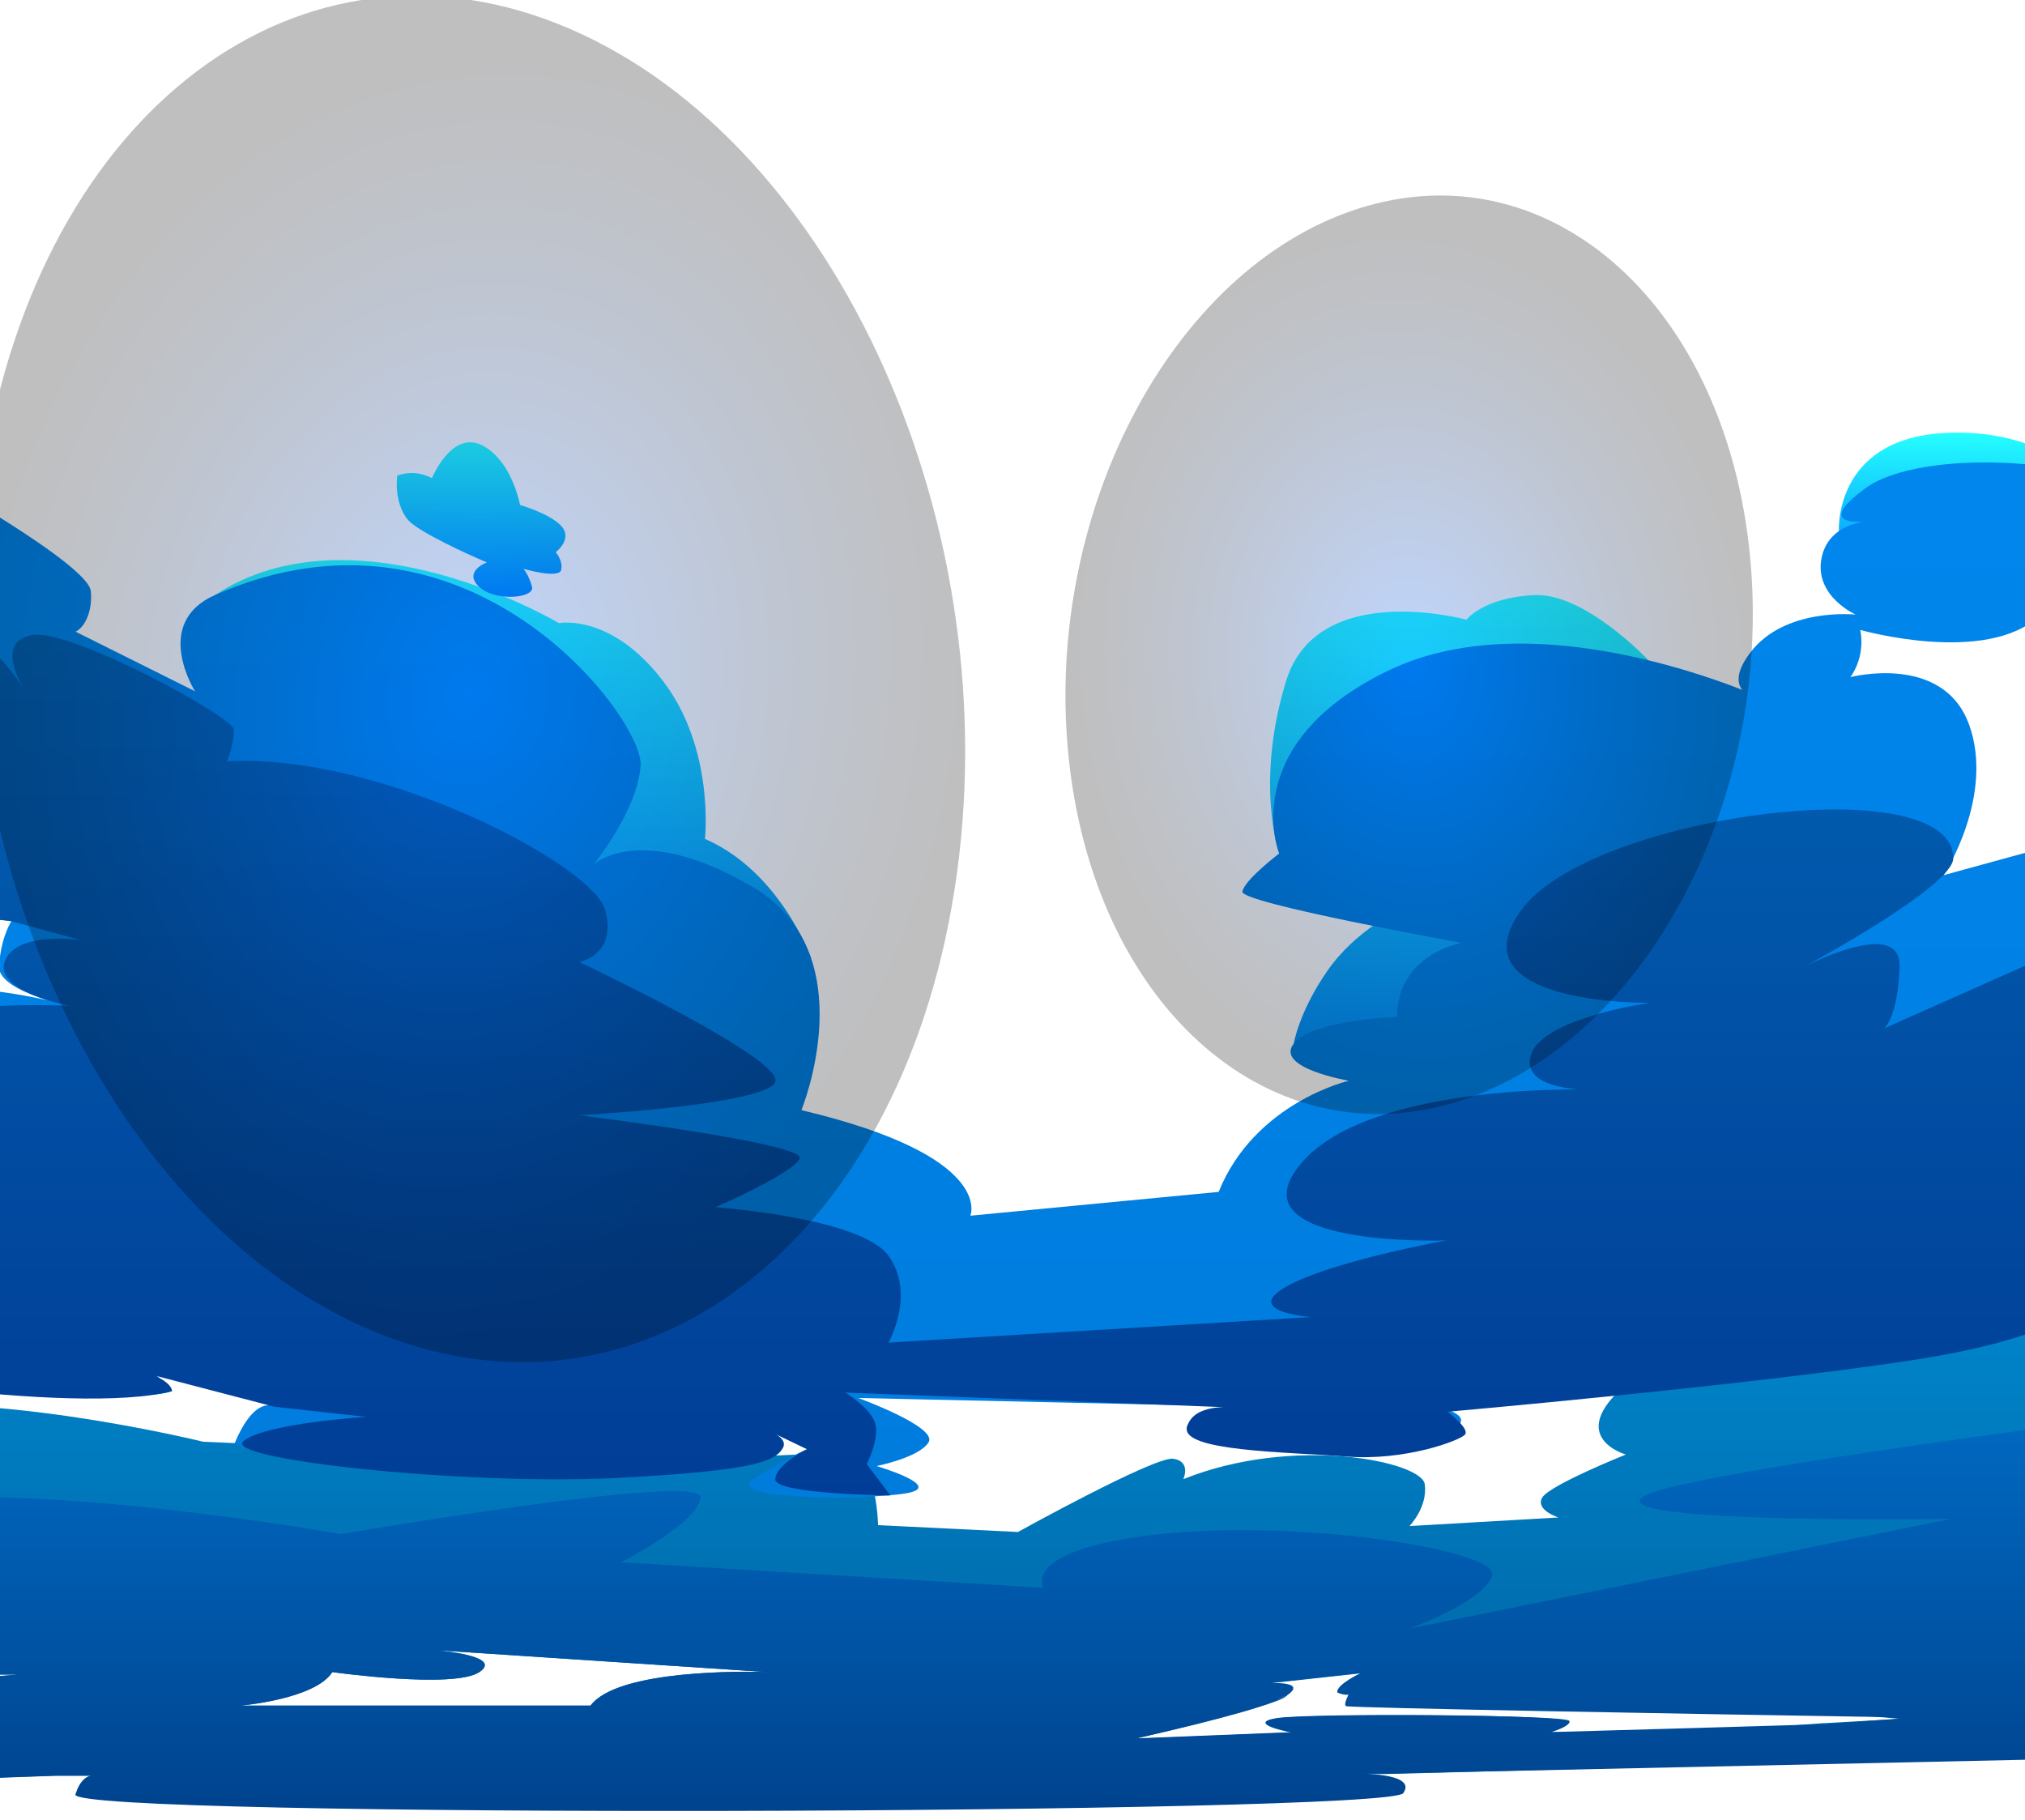 <svg width="475" height="427" viewBox="0 0 475 427" fill="none" xmlns="http://www.w3.org/2000/svg">
<g clip-path="url(#clip0_1307_10459)">
<path d="M604.054 228.551C583.465 250.122 596.87 250.122 596.87 250.122C596.87 250.122 560.95 261.963 546.582 277.206C532.214 292.45 546.582 295.662 546.582 295.662L515.964 311.624C515.964 311.624 519.8 298.849 501.121 296.453C482.443 294.056 395.746 312.439 381.378 324.807C367.01 337.174 381.378 341.201 381.378 341.201C381.378 341.201 363.418 348.392 361.751 351.316C360.084 354.24 365.573 355.965 365.573 355.965L330.615 357.979C330.615 357.979 334.926 353.569 334.207 348.176C333.489 342.783 303.431 336.599 277.568 346.977C277.568 346.977 279.494 342.783 275.183 342.184C270.873 341.585 238.775 359.369 238.775 359.369L205.972 357.763C205.972 357.763 205.728 344.389 200.469 341.992C195.211 339.595 161.79 342.999 161.79 342.999L47.679 338.205C47.679 338.205 -7.394 324.615 -37.926 331.398C-63.975 337.198 -68.932 350.405 -69.076 355.63C-84.22 354.096 -112.424 348.439 -126.922 351.244C-124.031 350.496 -121.196 349.251 -118.459 347.529C-116.663 346.21 -115.24 344.581 -115.039 342.591C-115.039 342.591 -110.873 342.4 -104.982 341.872C-92.367 340.722 -71.935 337.894 -68.889 331.614C-64.464 322.41 -79.076 316.634 -79.076 316.634L-44.104 314.021L-41.834 304.434L-330.345 307.142V392.828H4.431C4.431 392.828 -45.498 396.424 -51.245 399.42C-56.992 402.416 -36.877 405.412 -36.877 405.412L-285.445 410.805L-330.345 415.598V422.189H-225.099H-225.228C-226.033 422.405 -230.314 423.723 -230.314 424.586C-230.314 425.449 -43.458 418.642 9.633 416.677L13.095 416.557H15.15H16.127H17.808H18.728H21.271H21.558H23.182H23.555C23.555 416.557 18.57 418.954 17.808 420.703C17.769 420.818 17.735 420.939 17.707 421.063C17.521 422.837 322.67 423.34 325.788 420.56C328.906 417.779 317.397 416.149 317.397 416.149H320.486H323.446H325.199C364.15 415.119 536.05 410.613 538.909 409.558C540.981 408.469 543.003 407.131 544.958 405.556L675.406 404.765V214.865C675.406 214.865 624.658 207.076 604.054 228.551ZM-34.679 352.706C-35.828 352.706 -41.733 353.209 -48.012 353.856C-49.034 352.543 -50.224 351.64 -51.489 351.22L-34.477 352.682L-34.679 352.706ZM138.529 400.091H56.401C56.401 400.091 73.872 398.629 77.953 392.229C77.953 392.229 106.445 396.232 112.436 392.229C117.652 388.73 105.554 387.436 102.379 387.1L179.636 392.205C175.225 392.085 144.966 391.486 138.529 400.091ZM427.974 404.213H427.6L395.99 406.61L363.116 406.323L363.806 406.107C365.128 405.699 367.829 404.741 368.116 403.71C368.49 402.2 307.052 401.912 299.523 403.111C291.994 404.309 302.928 406.418 302.928 406.418L265.384 407.904H265.643H265.916H266.218C270.629 406.874 291.261 402.008 298.934 399.204L299.494 398.988C300.244 398.767 300.977 398.405 301.678 397.91C304.178 395.513 297.368 394.914 297.368 394.914L319.265 392.517C319.265 392.517 313.517 395.201 313.704 397.023C314.558 397.435 315.446 397.614 316.334 397.55C329.265 398.677 385.545 398.221 385.545 398.221L441.91 402.871H442.011L445.876 403.207L427.974 404.213Z" fill="url(#paint0_linear_1307_10459)"/>
<path d="M536.05 314.341C503.003 325.127 531.739 328.123 531.739 328.123C531.739 328.123 393.447 344.901 385.185 351.228C376.923 357.556 457.773 356.286 457.773 356.286L330.673 382.027C331.722 381.644 348.618 375.268 350.012 369.468C351.406 363.668 305.112 356.286 272.065 359.881C239.019 363.476 244.766 372.464 244.766 372.464L145.626 366.472C145.626 366.472 163.931 357.22 164.305 351.228C164.678 345.236 79.964 359.881 79.964 359.881C79.964 359.881 7.808 346.698 -34.449 352.69H-34.65C-39.765 353.41 -44.119 354.129 -47.811 354.8C-52.954 355.628 -58.066 356.908 -63.128 358.635C-70.872 361.535 -67.021 363.428 -67.021 363.428L-170.472 359.234C-170.472 359.234 -137.698 353.002 -118.459 347.394C-111.39 345.308 -106.16 343.319 -105.025 341.737C-100.714 335.865 -147.483 311.178 -205.314 319.039C-263.146 326.901 -250.574 334.954 -250.574 334.954H-330.316V392.789H4.46C4.46 392.789 -45.469 396.384 -51.217 399.38C-56.964 402.376 -36.848 405.372 -36.848 405.372L-285.416 410.765L-330.316 415.559V422.15H-225.07H-225.2L-230.286 424.547L9.661 416.637L13.124 416.518H15.178H16.155H17.837H18.756H21.299C20.564 416.668 19.862 417.119 19.255 417.829C18.649 418.54 18.157 419.489 17.822 420.592C17.783 420.707 17.749 420.827 17.721 420.952C16.285 426.632 325.572 425.625 329.15 420.64C332.727 415.655 317.411 416.038 317.411 416.038H320.5H323.46H325.213L546.826 411.245L675.42 404.653V287.977C675.42 287.977 569.096 303.556 536.05 314.341ZM77.953 392.238C77.953 392.238 106.444 396.241 112.436 392.238C117.652 388.739 105.554 387.444 102.378 387.109L179.635 392.214C175.21 392.094 144.951 391.495 138.514 400.099H56.386C56.386 400.099 73.872 398.637 77.953 392.238ZM299.523 403.024C291.965 404.222 302.928 406.331 302.928 406.331L265.384 407.817H265.643H265.916H266.218C270.528 406.882 290.643 402.4 298.933 399.117L299.494 398.901C300.244 398.679 300.976 398.318 301.678 397.822C307.238 394.227 297.367 394.826 297.367 394.826L319.264 392.43C319.264 392.43 313.517 395.114 313.704 396.936C314.557 397.348 315.446 397.526 316.333 397.463C315.672 398.829 315.284 400.003 315.744 400.219C316.621 400.651 398.734 402.089 441.91 402.784H442.011L445.876 403.119L427.973 404.462H427.6C409.18 405.013 386.464 405.684 363.877 406.307C365.199 405.9 367.9 404.941 368.188 403.91C368.489 402.113 307.051 401.825 299.523 403.024V403.024Z" fill="url(#paint1_linear_1307_10459)"/>
<path d="M492.946 115.41C492.946 115.41 480.374 99.807 455.229 101.628C430.085 103.45 431.35 124.59 431.35 124.59L441.58 135.783L492.946 115.41Z" fill="url(#paint2_linear_1307_10459)"/>
<path d="M300.054 200.207C300.054 200.207 294.307 183.717 301.678 159.749C309.049 135.781 343.992 145.368 343.992 145.368C343.992 145.368 347.828 140.215 359.797 139.592C371.765 138.969 386.694 154.908 386.694 154.908L353.547 220.389L316.391 253.512L303.459 244.836C303.459 244.836 304.724 237.238 311.419 227.651C318.115 218.064 328.187 213.51 328.187 213.51L300.054 200.207Z" fill="url(#paint3_linear_1307_10459)"/>
<path d="M190.24 224.732C190.24 224.732 183.056 204.455 165.354 196.785C165.354 196.785 167.725 175.741 155.526 159.755C143.328 143.768 131.101 146.165 131.101 146.165C131.101 146.165 83.442 117.858 50.395 139.597L120.31 213.515L172.524 235.662L190.24 224.732Z" fill="url(#paint4_linear_1307_10459)"/>
<path d="M675.42 11.148C675.42 11.148 642.015 15.942 630.52 23.732C619.026 31.521 620.462 41.708 620.462 41.708C620.462 41.708 609.859 41.995 596.037 52.781C582.215 63.566 583.637 78.259 584.355 80.656C585.074 83.053 591.726 83.34 591.726 83.34L573.766 89.045C573.766 89.045 576.281 85.138 576.281 82.142C576.281 79.146 568.91 80.057 568.91 80.057C568.91 80.057 575.016 68.959 575.016 64.765C575.016 60.571 537.487 71.069 529.398 83.652C521.308 96.235 532.63 92.64 532.63 92.64C532.63 92.64 522.4 100.717 522.932 107.908C523.464 115.098 541.438 114.81 545.921 112.414C550.404 110.017 548.263 106.11 548.263 106.11L560.476 107.021C560.476 107.021 542.329 124.997 550.231 130.39C550.231 130.39 526.711 134.872 505.877 150.763C485.043 166.653 481.624 184.318 482.701 188.8C483.779 193.282 493.118 195.103 493.118 195.103L455.948 205.29C455.948 205.29 467.974 186.715 461.868 169.937C455.761 153.159 434.037 158.84 434.037 158.84C434.037 158.84 437.629 154.358 436.364 147.766C436.364 147.766 465.819 156.155 478.391 144.459C478.391 144.459 483.42 138.778 483.966 132.786C483.966 132.786 494.023 122.888 492.946 115.41C491.868 107.931 450.732 104.911 437.629 114.499C424.525 124.086 438.16 122.288 438.16 122.288C438.16 122.288 428.649 122.6 427.212 131.276C425.775 139.953 435.287 144.171 435.287 144.171C435.287 144.171 418.591 142.374 410.502 153.159C402.413 163.945 415.171 164.544 415.171 164.544C415.171 164.544 362.196 139.593 325.558 157.354C289.752 174.707 300.054 200.209 300.054 200.209C300.054 200.209 291.793 206.488 291.433 209.173C291.074 211.857 342.799 221.157 342.799 221.157C342.799 221.157 327.713 223.865 327.713 238.558C327.713 238.558 307.957 239.133 303.46 244.837C298.962 250.542 316.391 253.514 316.391 253.514C316.391 253.514 294.307 258.619 285.859 279.591L227.611 285.176C227.611 285.176 233.602 271.202 187.983 260.417C187.983 260.417 203.099 223.602 176.489 208.022C149.879 192.443 139.132 202.893 139.132 202.893C139.132 202.893 149.549 190.31 150.267 179.524C150.986 168.739 109.95 113.3 50.409 139.593C35.596 146.137 45.739 162.147 45.739 162.147L17.722 148.174C18.901 147.599 19.915 146.33 20.576 144.602C21.237 142.874 21.499 140.805 21.314 138.778C20.954 130.989 -36.518 100.429 -36.518 100.429C-36.518 100.429 -35.799 74.064 -95.427 74.064C-95.427 74.064 -88.243 75.263 -85.728 70.469C-83.214 65.676 -112.669 50.096 -112.669 50.096C-112.669 50.096 -89.68 53.692 -86.088 47.7C-82.496 41.708 -97.223 21.934 -110.154 28.525C-110.154 28.525 -120.93 23.732 -124.163 28.525C-127.396 33.319 -117.697 47.1 -117.697 47.1C-117.697 47.1 -141.649 14.743 -162.238 23.54C-177.109 29.867 -162.238 57.287 -162.238 57.287L-194.207 33.319C-194.207 33.319 -159.365 -38.586 -214.682 -83.022C-269.999 -127.459 -330.345 -148 -330.345 -148V116.009C-330.345 116.009 -259.941 164.328 -248.088 155.748C-248.088 155.748 -213.604 164.928 -206.42 155.748C-199.236 146.568 -201.722 138.179 -201.722 138.179L-152.87 155.748C-152.87 155.748 -161.851 164.544 -153.23 174.131C-144.609 183.719 -60.196 209.484 2.664 216.076C0.98 219 -0.037 222.816 -0.21 226.861C-0.21 232.853 18.11 236.448 18.11 236.448C18.11 236.448 -17.811 225.064 -40.8 237.647C-63.788 250.23 -51.575 254.425 -51.575 254.425C-51.575 254.425 -63.429 256.821 -68.099 264.012C-72.768 271.202 -63.788 277.194 -63.788 277.194L-82.826 275.397C-82.826 275.397 -75.642 273 -75.642 265.809C-75.642 258.619 -89.651 256.222 -89.651 256.222C-89.651 256.222 -70.613 256.821 -68.099 250.829C-65.584 244.837 -97.913 229.857 -97.913 229.857C-97.913 229.857 -88.573 232.254 -86.418 221.468C-84.263 210.683 -119.105 195.703 -130.959 205.29C-142.813 214.877 -129.522 217.873 -129.522 217.873C-137.688 214.03 -146.081 211.683 -154.552 210.875C-154.552 210.875 -160.055 198.891 -172.512 196.494C-184.969 194.097 -188.561 203.684 -188.561 203.684L-195.501 201.695C-195.501 201.695 -188.791 200.904 -188.072 190.909C-187.354 180.914 -207.713 166.15 -238.605 164.544C-238.605 164.544 -298.232 132.595 -330.316 130.989V307.154C-330.316 307.154 -175.859 311.948 -148.804 307.154L-159.58 303.559L-48.946 309.288C-48.946 309.288 -54.938 314.752 -52.294 317.533C-49.65 320.313 28.397 330.715 40.38 326.329L36.07 321.943L64.317 329.924C64.317 329.924 59.777 327.12 54.978 338.72C54.978 338.72 82.048 345.911 122.278 346.702C162.509 347.493 177.926 343.897 181.834 341.501C185.742 339.104 181.834 336.324 181.834 336.324L189.32 339.919C189.32 339.919 185.009 341.74 176.877 346.822C168.745 351.903 203.213 351.903 212.553 350.297C221.892 348.691 205.613 343.897 205.613 343.897C205.613 343.897 215.671 341.908 217.826 338.313C219.981 334.718 201.303 327.935 201.303 327.935L290.859 329.924C290.859 329.924 279.839 330.715 278.402 334.718C276.965 338.72 334.207 338.72 340.429 335.509C346.65 332.297 338.273 330.332 338.273 330.332L381.378 324.723C381.378 324.723 449.87 310.75 474.77 304.35C499.67 297.951 489.138 289.586 489.138 289.586C489.138 289.586 551.639 278.393 573.436 268.398L675.449 243.231L675.42 11.148Z" fill="url(#paint5_linear_1307_10459)"/>
<path d="M93.183 111.553C92.908 113.85 93.115 116.235 93.769 118.308C94.423 120.381 95.484 122.015 96.775 122.938C101.445 126.533 114.189 131.926 114.189 131.926C114.189 131.926 108.557 134.035 112.364 137.63C116.172 141.225 125.511 140.315 124.793 137.63C124.348 135.982 123.667 134.542 122.81 133.436C122.81 133.436 131.072 135.833 131.618 133.723C132.164 131.614 130.353 129.529 130.353 129.529C130.353 129.529 134.333 126.533 131.79 123.537C129.247 120.541 121.991 118.456 121.991 118.456C121.25 115.079 120.041 112.043 118.463 109.594C116.885 107.144 114.983 105.352 112.91 104.363C105.827 101.079 101.33 112.152 101.33 112.152C98.69 110.79 95.884 110.584 93.183 111.553V111.553Z" fill="url(#paint6_linear_1307_10459)"/>
<path d="M675.42 74.063C675.42 74.063 642.015 75.861 626.21 89.043C610.405 102.226 626.21 102.825 626.21 102.825L593.522 129.789C583.683 128.645 573.804 130.679 564.427 135.781C550.059 144.17 568.019 142.372 568.019 142.372C568.019 142.372 532.458 153.158 513.061 180.721C493.664 208.285 518.808 207.086 518.808 207.086L441.968 241.241C441.968 241.241 445.23 238.58 445.574 226.74C445.919 214.9 423.289 226.74 423.289 226.74C423.289 226.74 458.218 207.925 458.175 201.31C458.046 179.954 373.001 191.148 356.837 213.486C340.673 235.824 387.01 235.249 387.01 235.249C387.01 235.249 361.148 238.844 358.992 247.832C356.837 256.82 376.234 255.622 376.234 255.622C376.234 255.622 321.635 253.225 305.112 272.999C288.589 292.772 339.337 290.975 339.337 290.975C339.337 290.975 312.497 295.768 301.807 301.76C291.117 307.752 307.555 308.951 307.555 308.951L208.415 314.943C208.415 314.943 214.88 303.558 208.415 294.57C201.949 285.582 167.825 283.185 167.825 283.185C167.825 283.185 185.785 275.395 187.581 271.8C189.377 268.205 135.856 261.614 135.856 261.614C135.856 261.614 179.535 259.217 181.834 253.824C184.133 248.431 135.856 225.662 135.856 225.662C135.856 225.662 144.836 224.104 141.962 213.486C139.089 202.868 89.16 176.527 53.24 178.612C53.24 178.612 55.036 174.13 54.849 171.134C54.662 168.138 16.601 147.454 7.621 148.964C-1.359 150.474 5.279 160.948 5.279 160.948C5.279 160.948 -23.457 121.089 -63.501 108.505C-103.545 95.922 -98.171 109.704 -98.171 109.704C-98.171 109.704 -141.089 71.355 -154.925 67.76C-168.762 64.165 -154.925 75.861 -154.925 75.861C-154.925 75.861 -178.805 44.702 -200.903 45.302L-213.116 33.917C-213.116 33.917 -206.65 30.322 -211.133 20.734C-215.616 11.147 -255.142 -23.918 -263.045 -25.716C-270.947 -27.514 -266.637 -15.53 -266.637 -15.53L-330.345 -71.543V116.008C-330.345 116.008 -287.485 146.04 -258.418 155.747C-229.352 165.454 -206.42 162.41 -202.469 158.143C-198.518 153.877 -201.391 134.175 -201.391 134.175L-152.899 155.747C-152.899 155.747 -157.942 157.904 -155.6 170.823C-153.258 183.741 -92.022 200.208 -66.332 205.888C-40.641 211.568 2.635 216.074 2.635 216.074L19.159 220.58C19.159 220.58 4.13 218.184 1.198 225.374C-1.733 232.564 16.27 235.92 16.27 235.92C16.27 235.92 -12.81 234.65 -21.791 239.755C-30.771 244.86 -13.888 249.342 -13.888 249.342C-13.888 249.342 -34.19 245.124 -48.558 253.513C-62.926 261.901 -55.024 270.602 -55.024 270.602C-55.024 270.602 -61.662 273.886 -61.662 277.193C-61.662 280.501 -35.081 281.388 -35.081 281.388C-35.081 281.388 -74.593 278.104 -100.283 283.185C-100.283 283.185 -89.091 280.788 -82.855 275.395C-76.619 270.003 -94.536 269.715 -94.536 269.715C-94.536 269.715 -89.867 262.525 -90.398 258.306C-90.93 254.088 -127.223 240.953 -127.223 240.953C-127.223 240.953 -99.378 238.844 -98.66 234.338C-97.941 229.832 -119.493 218.184 -129.551 217.872C-139.609 217.56 -130.988 227.459 -130.988 227.459C-130.988 227.459 -176.075 208.596 -202.828 208.884C-202.828 208.884 -197.799 205.001 -197.268 199.009C-196.736 193.017 -276.105 164.831 -276.105 164.831C-276.105 164.831 -266.766 165.43 -266.048 161.547C-265.329 157.664 -330.345 148.364 -330.345 148.364V307.153C-330.345 307.153 -190.745 311.947 -148.833 307.153L-159.609 303.558L-48.975 309.286L-34.363 312.546C-34.363 312.546 -51.073 313.84 -52.323 317.531C-53.573 321.223 17.722 332.32 40.351 326.328C40.351 326.328 40.883 322.013 22.75 319.137L64.289 329.971L85.841 332.368C85.841 332.368 62.133 333.854 57.105 338.072C52.076 342.29 108.154 348.426 144.032 346.725C179.909 345.023 181.733 342.099 183.4 340.014C185.067 337.928 181.863 336.37 181.863 336.37L189.348 339.966C189.348 339.966 181.978 343.489 181.863 347.012C181.748 350.536 208.86 350.799 208.86 350.799L203.3 343.441C203.3 343.441 206.36 337.449 205.283 333.854C204.205 330.259 198.271 326.663 198.271 326.663L289.149 330.163C289.149 330.163 279.939 329.06 278.431 334.764C276.922 340.469 301.951 340.589 315.788 341.667C329.624 342.746 342.282 337.952 343.604 336.562C344.926 335.172 339.523 331.169 339.523 331.169C339.523 331.169 408.979 325.057 447.773 319.185C486.567 313.313 494.282 303.87 494.153 296.32C494.023 288.77 489.196 289.681 489.196 289.681L566.97 255.023L588.522 247.832C588.522 247.832 567.531 264.466 569.039 270.218C570.548 275.971 675.449 243.23 675.449 243.23L675.42 74.063Z" fill="url(#paint7_linear_1307_10459)"/>
<path d="M301.678 397.629C300.977 398.124 300.244 398.486 299.494 398.708C300.234 398.419 300.963 398.059 301.678 397.629V397.629Z" fill="url(#paint8_linear_1307_10459)"/>
<g style="mix-blend-mode:screen" filter="url(#filter0_f_1307_10459)">
<path d="M223.937 208.479C237.012 124.262 196.622 33.962 133.723 6.788C70.825 -20.387 9.236 25.855 -3.839 110.071C-16.915 194.288 23.476 284.588 86.374 311.762C149.273 338.937 210.862 292.695 223.937 208.479Z" fill="url(#paint9_radial_1307_10459)" fill-opacity="0.25" style="mix-blend-mode:screen"/>
</g>
<g style="mix-blend-mode:screen" filter="url(#filter1_f_1307_10459)">
<path d="M342.69 258.158C386.698 243.925 416.932 185.569 410.22 127.816C403.507 70.062 362.391 34.782 318.383 49.014C274.376 63.247 244.142 121.604 250.854 179.357C257.566 237.111 298.683 272.391 342.69 258.158Z" fill="url(#paint10_radial_1307_10459)" fill-opacity="0.25" style="mix-blend-mode:screen"/>
</g>
</g>
<defs>
<filter id="filter0_f_1307_10459" x="-126.297" y="-120.996" width="472.692" height="560.543" filterUnits="userSpaceOnUse" color-interpolation-filters="sRGB">
<feFlood flood-opacity="0" result="BackgroundImageFix"/>
<feBlend mode="normal" in="SourceGraphic" in2="BackgroundImageFix" result="shape"/>
<feGaussianBlur stdDeviation="60" result="effect1_foregroundBlur_1307_10459"/>
</filter>
<filter id="filter1_f_1307_10459" x="129.921" y="-74.141" width="401.231" height="455.453" filterUnits="userSpaceOnUse" color-interpolation-filters="sRGB">
<feFlood flood-opacity="0" result="BackgroundImageFix"/>
<feBlend mode="normal" in="SourceGraphic" in2="BackgroundImageFix" result="shape"/>
<feGaussianBlur stdDeviation="60" result="effect1_foregroundBlur_1307_10459"/>
</filter>
<linearGradient id="paint0_linear_1307_10459" x1="172.538" y1="424.658" x2="172.538" y2="213.499" gradientUnits="userSpaceOnUse">
<stop offset="0.01" stop-color="#00619F"/>
<stop offset="1" stop-color="#00A2EF"/>
</linearGradient>
<linearGradient id="paint1_linear_1307_10459" x1="172.538" y1="424.595" x2="172.538" y2="287.977" gradientUnits="userSpaceOnUse">
<stop stop-color="#00438E"/>
<stop offset="0.99" stop-color="#007BD9"/>
</linearGradient>
<linearGradient id="paint2_linear_1307_10459" x1="462.14" y1="135.783" x2="462.14" y2="101.485" gradientUnits="userSpaceOnUse">
<stop offset="0.01" stop-color="#0089FE"/>
<stop offset="1" stop-color="#25FFFF"/>
</linearGradient>
<linearGradient id="paint3_linear_1307_10459" x1="342.311" y1="253.536" x2="342.311" y2="139.592" gradientUnits="userSpaceOnUse">
<stop offset="0.01" stop-color="#0089FE"/>
<stop offset="1" stop-color="#25FFFF"/>
</linearGradient>
<linearGradient id="paint4_linear_1307_10459" x1="120.325" y1="235.662" x2="120.325" y2="131.4" gradientUnits="userSpaceOnUse">
<stop offset="0.01" stop-color="#0089FE"/>
<stop offset="1" stop-color="#25FFFF"/>
</linearGradient>
<linearGradient id="paint5_linear_1307_10459" x1="172.538" y1="351.232" x2="172.538" y2="-148" gradientUnits="userSpaceOnUse">
<stop offset="0.01" stop-color="#007CDD"/>
<stop offset="1" stop-color="#0092FF"/>
</linearGradient>
<linearGradient id="paint6_linear_1307_10459" x1="112.838" y1="140.003" x2="112.838" y2="103.763" gradientUnits="userSpaceOnUse">
<stop offset="0.01" stop-color="#0089FE"/>
<stop offset="1" stop-color="#25FFFF"/>
</linearGradient>
<linearGradient id="paint7_linear_1307_10459" x1="172.538" y1="350.751" x2="172.538" y2="-71.543" gradientUnits="userSpaceOnUse">
<stop stop-color="#013D96"/>
<stop offset="0.99" stop-color="#0088D1"/>
</linearGradient>
<linearGradient id="paint8_linear_1307_10459" x1="300.586" y1="398.708" x2="300.586" y2="397.629" gradientUnits="userSpaceOnUse">
<stop stop-color="#FFAE86"/>
<stop offset="0.99" stop-color="#CC7F9A"/>
</linearGradient>
<radialGradient id="paint9_radial_1307_10459" cx="0" cy="0" r="1" gradientUnits="userSpaceOnUse" gradientTransform="translate(109.8 162.443) rotate(98.825) scale(154.668 120.136)">
<stop stop-color="#005BFF"/>
<stop offset="0.13" stop-color="#004CD6"/>
<stop offset="0.37" stop-color="#00328B"/>
<stop offset="0.59" stop-color="#001C4F"/>
<stop offset="0.77" stop-color="#000D24"/>
<stop offset="0.92" stop-color="#00030A"/>
<stop offset="1"/>
</radialGradient>
<radialGradient id="paint10_radial_1307_10459" cx="0" cy="0" r="1" gradientUnits="userSpaceOnUse" gradientTransform="translate(331.203 156.275) rotate(83.371) scale(105.43 82.163)">
<stop stop-color="#005BFF"/>
<stop offset="0.13" stop-color="#004CD6"/>
<stop offset="0.37" stop-color="#00328B"/>
<stop offset="0.59" stop-color="#001C4F"/>
<stop offset="0.77" stop-color="#000D24"/>
<stop offset="0.92" stop-color="#00030A"/>
<stop offset="1"/>
</radialGradient>
<clipPath id="clip0_1307_10459">
<rect width="475" height="427" fill="white"/>
</clipPath>
</defs>
</svg>
